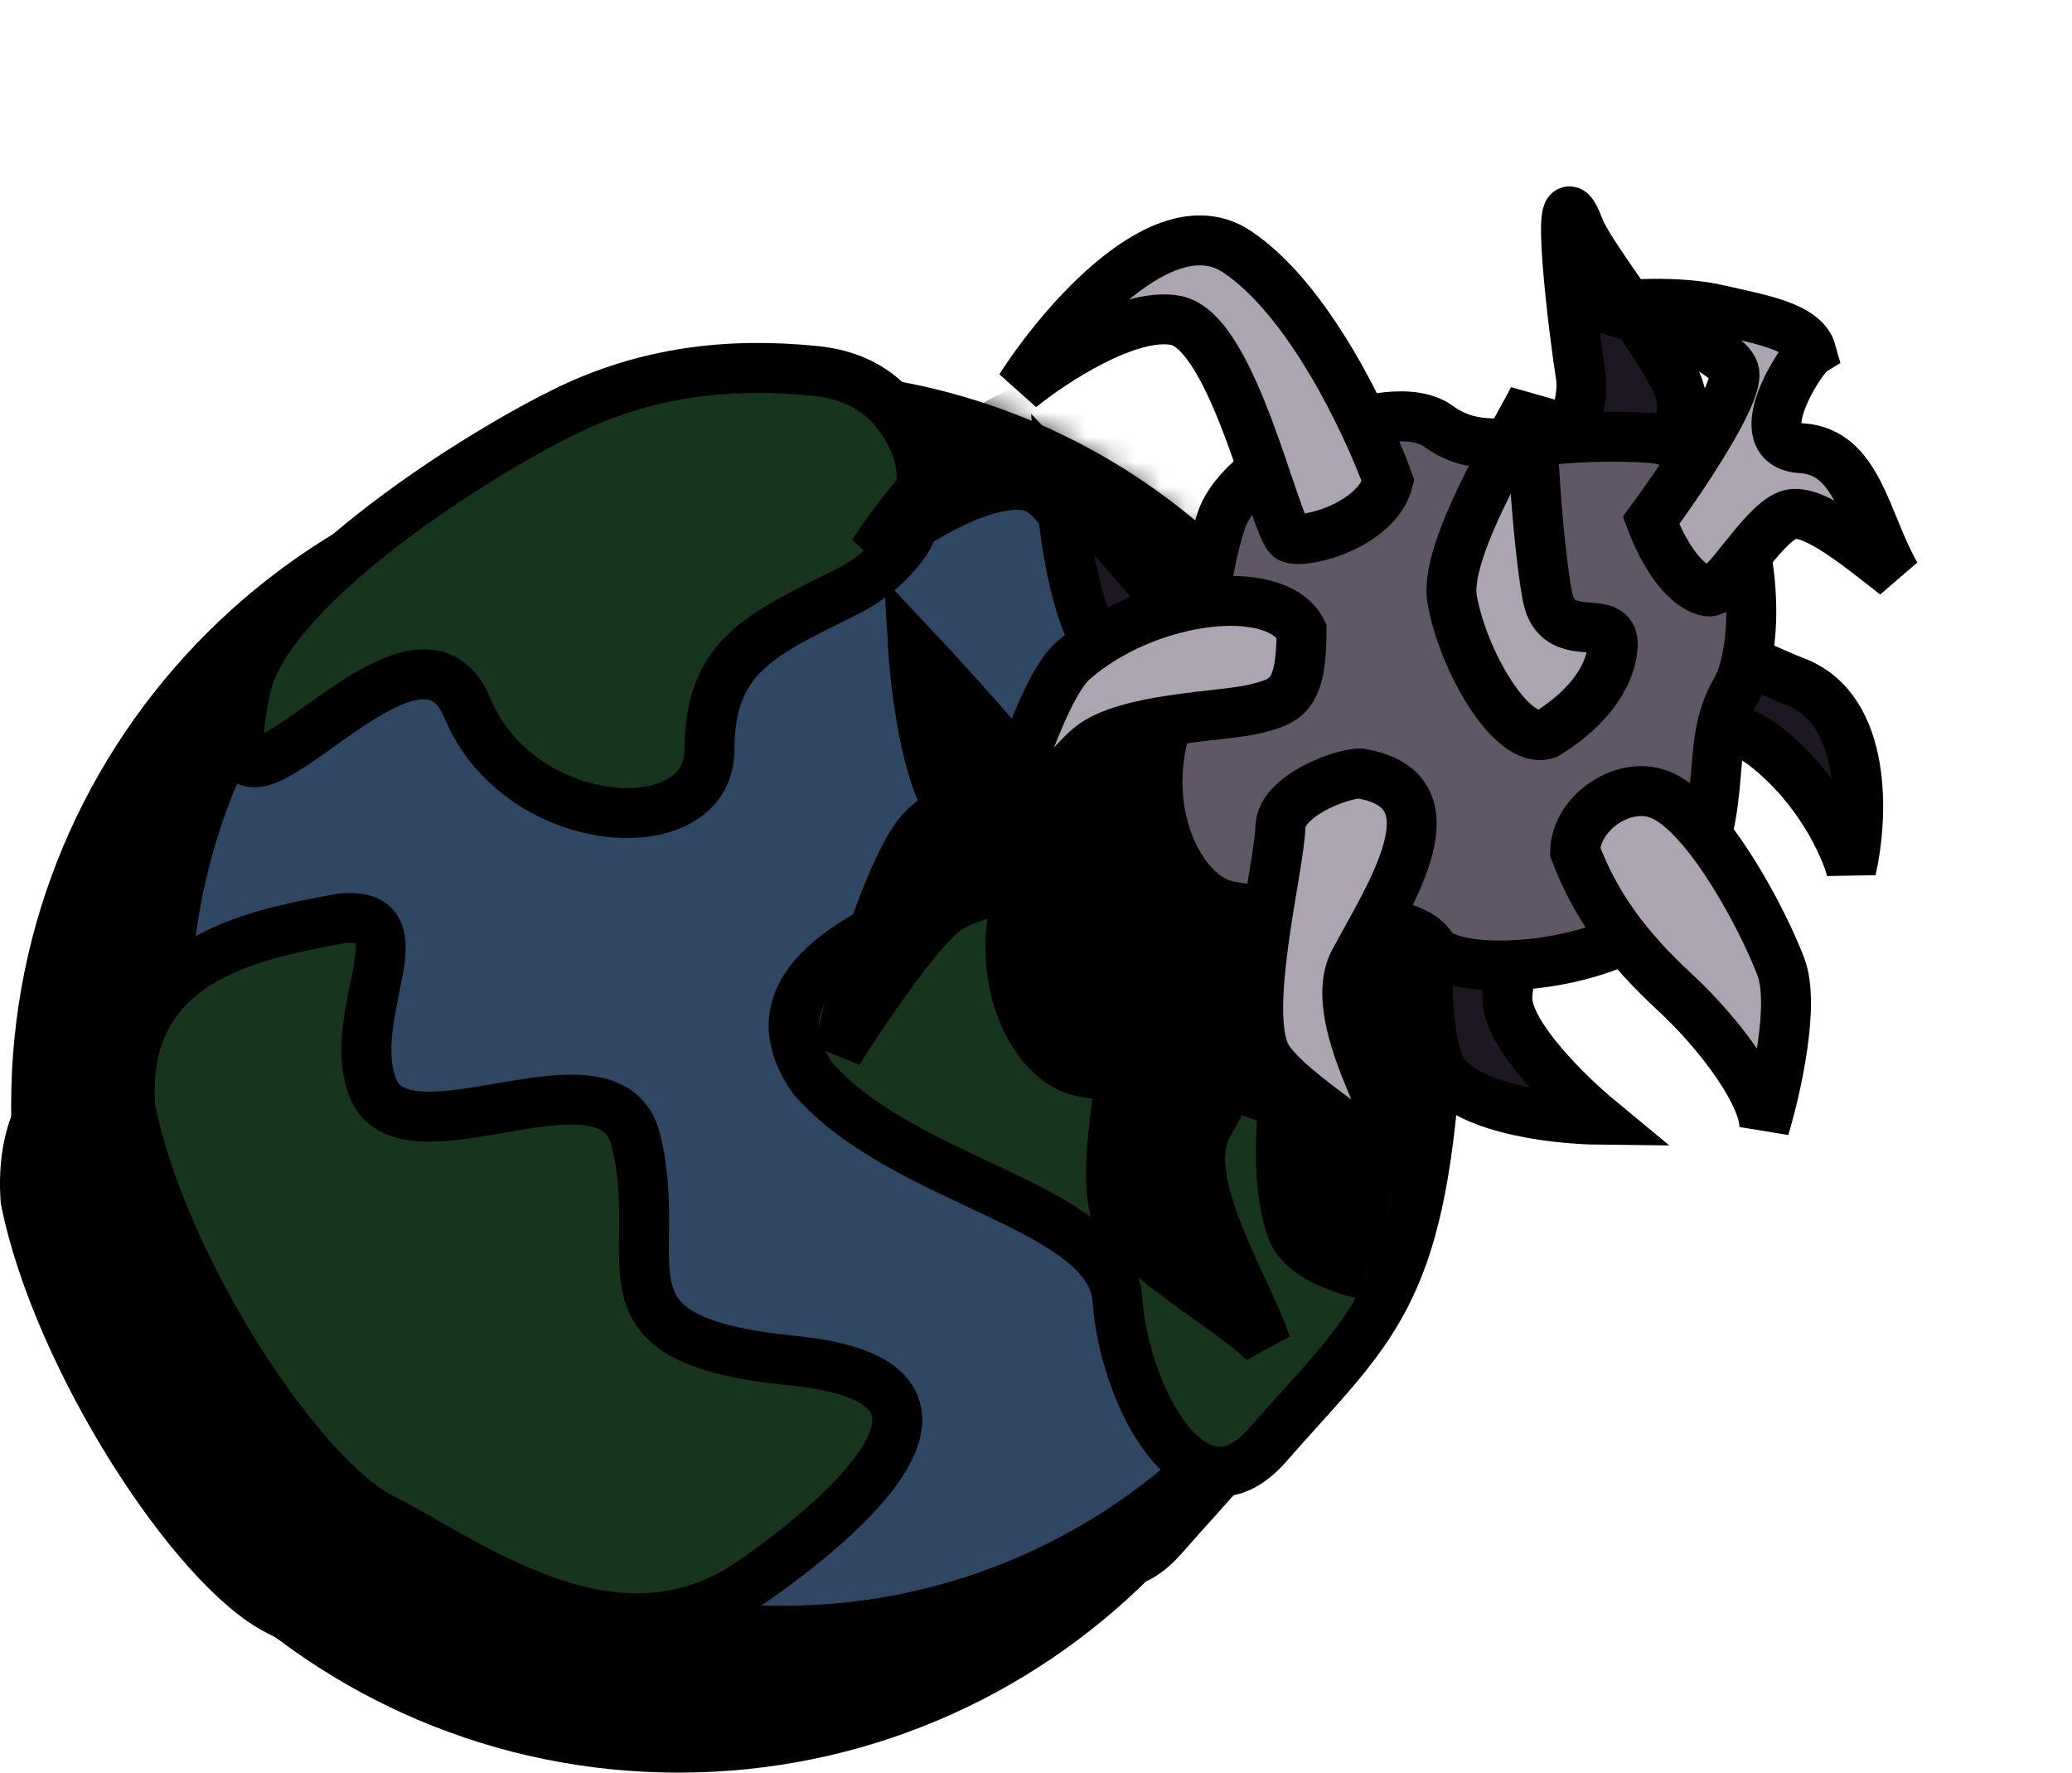 <svg width="83" height="71" viewBox="0 0 83 71" fill="none" xmlns="http://www.w3.org/2000/svg">
<path d="M52.907 44.269C52.907 58.48 41.388 70 27.177 70C12.966 70 1.446 58.48 1.446 44.269C1.446 30.059 12.966 18.539 27.177 18.539C41.388 18.539 52.907 30.059 52.907 44.269Z" fill="black"/>
<path d="M33.675 39.703C36.857 38.435 38.713 31.674 38.978 30.829C39.493 29.051 41.258 25.946 44.272 27.313C44.457 27.397 44.621 27.521 44.782 27.645C46.642 29.078 49.397 28.485 51.177 32.942C53.033 37.59 53.594 41.731 53.329 45.957C52.716 55.737 50.676 56.883 46.58 61.564C43.628 64.938 40.835 59.564 40.569 55.761C40.304 51.958 32.084 51.113 28.371 46.887C25.719 43.084 30.493 40.971 33.675 39.703Z" fill="black"/>
<path d="M5.664 31.193C6.508 27.397 14.101 22.335 18.319 20.226C21.693 18.539 25.068 18.201 28.442 18.539C30.892 18.784 32.008 20.229 32.597 21.809C32.98 22.837 32.794 24.307 32.189 25.222C31.71 25.946 30.955 26.773 29.708 27.397C26.333 29.084 24.224 29.928 24.224 33.724C24.224 37.52 16.631 37.099 14.522 32.037C12.269 26.628 3.741 39.85 5.664 31.193Z" fill="black"/>
<path d="M11.148 64.516C7.773 62.829 2.29 54.393 1.024 48.066C0.603 42.16 5.749 41.148 9.461 40.473C12.835 40.136 9.619 44.269 10.726 47.222C11.992 50.596 20.259 45.282 21.271 49.331C22.537 54.393 19.162 57.346 27.599 58.189C36.035 59.033 29.598 64.495 25.911 67.047C20.428 70.844 14.522 66.204 11.148 64.516Z" fill="black"/>
<path d="M52.907 44.269C52.907 58.48 41.388 70 27.177 70C12.966 70 1.446 58.48 1.446 44.269C1.446 30.059 12.966 18.539 27.177 18.539C41.388 18.539 52.907 30.059 52.907 44.269Z" stroke="black" stroke-width="2"/>
<path d="M33.675 39.703C36.857 38.435 38.713 31.674 38.978 30.829C39.493 29.051 41.258 25.946 44.272 27.313C44.457 27.397 44.621 27.521 44.782 27.645C46.642 29.078 49.397 28.485 51.177 32.942C53.033 37.59 53.594 41.731 53.329 45.957C52.716 55.737 50.676 56.883 46.58 61.564C43.628 64.938 40.835 59.564 40.569 55.761C40.304 51.958 32.084 51.113 28.371 46.887C25.719 43.084 30.493 40.971 33.675 39.703Z" stroke="black" stroke-width="2"/>
<path d="M5.664 31.193C6.508 27.397 14.101 22.335 18.319 20.226C21.693 18.539 25.068 18.201 28.442 18.539C30.892 18.784 32.008 20.229 32.597 21.809C32.98 22.837 32.794 24.307 32.189 25.222C31.71 25.946 30.955 26.773 29.708 27.397C26.333 29.084 24.224 29.928 24.224 33.724C24.224 37.52 16.631 37.099 14.522 32.037C12.269 26.628 3.741 39.85 5.664 31.193Z" stroke="black" stroke-width="2"/>
<path d="M11.148 64.516C7.773 62.829 2.29 54.393 1.024 48.066C0.603 42.16 5.749 41.148 9.461 40.473C12.835 40.136 9.619 44.269 10.726 47.222C11.992 50.596 20.259 45.282 21.271 49.331C22.537 54.393 19.162 57.346 27.599 58.189C36.035 59.033 29.598 64.495 25.911 67.047C20.428 70.844 14.522 66.204 11.148 64.516Z" stroke="black" stroke-width="2"/>
<circle cx="31.371" cy="40.585" r="24.731" fill="#2F4762" stroke="black" stroke-width="2"/>
<path d="M37.869 36.019C41.051 34.751 42.908 27.99 43.173 27.145C43.684 25.38 45.427 22.307 48.401 23.599C48.631 23.699 48.832 23.855 49.033 24.004C50.893 25.383 53.609 24.846 55.371 29.258C57.227 33.906 57.789 38.047 57.524 42.272C56.91 52.053 54.871 53.199 50.775 57.88C47.822 61.254 45.029 55.88 44.764 52.077C44.499 48.274 36.278 47.429 32.566 43.203C29.914 39.4 34.687 37.287 37.869 36.019Z" fill="#17351C" stroke="black" stroke-width="2"/>
<path d="M9.859 27.509C10.702 23.712 18.295 18.651 22.513 16.542C25.888 14.854 29.262 14.517 32.637 14.854C34.877 15.078 36.002 16.306 36.628 17.723C37.175 18.961 36.954 20.816 36.132 21.89C35.651 22.52 34.95 23.188 33.902 23.712C30.528 25.4 28.419 26.243 28.419 30.04C28.419 33.836 20.826 33.414 18.717 28.352C16.463 22.943 7.935 36.166 9.859 27.509Z" fill="#17351C" stroke="black" stroke-width="2"/>
<path d="M15.342 60.832C11.968 59.145 6.484 50.709 5.219 44.381C4.797 38.476 9.943 37.464 13.655 36.789C17.03 36.451 13.813 40.585 14.921 43.538C16.186 46.912 24.453 41.597 25.466 45.647C26.731 50.709 23.357 53.661 31.793 54.505C40.229 55.349 33.792 60.811 30.106 63.363C24.622 67.159 18.717 62.52 15.342 60.832Z" fill="#17351C" stroke="black" stroke-width="2"/>
<mask id="mask0_7_36" style="mask-type:alpha" maskUnits="userSpaceOnUse" x="2" y="14" width="56" height="55">
<path d="M55.855 41.322C55.855 55.533 44.335 67.053 30.124 67.053C15.914 67.053 4.394 55.533 4.394 41.322C4.394 27.111 15.914 15.591 30.124 15.591C44.335 15.591 55.855 27.111 55.855 41.322Z" fill="black"/>
<path d="M36.622 36.756C39.804 35.488 41.661 28.727 41.926 27.882C42.441 26.104 44.205 22.999 47.219 24.366C47.404 24.45 47.569 24.574 47.73 24.698C49.59 26.131 52.344 25.538 54.124 29.995C55.98 34.643 56.542 38.783 56.277 43.009C55.663 52.789 53.623 53.935 49.528 58.616C46.575 61.991 43.782 56.617 43.517 52.814C43.252 49.011 35.031 48.166 31.319 43.94C28.667 40.136 33.44 38.024 36.622 36.756Z" fill="black"/>
<path d="M8.612 28.246C9.455 24.449 17.048 19.388 21.266 17.279C24.641 15.591 28.015 15.254 31.39 15.591C33.839 15.836 34.955 17.281 35.544 18.862C35.927 19.89 35.742 21.36 35.136 22.274C34.657 22.998 33.902 23.826 32.655 24.449C29.281 26.137 27.172 26.98 27.172 30.777C27.172 34.573 19.579 34.151 17.47 29.089C15.216 23.68 6.688 36.903 8.612 28.246Z" fill="black"/>
<path d="M14.095 61.569C10.721 59.882 5.237 51.445 3.972 45.118C3.55 39.213 8.696 38.2 12.408 37.526C15.783 37.188 12.566 41.322 13.674 44.275C14.939 47.649 23.206 42.334 24.219 46.384C25.484 51.446 22.11 54.398 30.546 55.242C38.982 56.085 32.545 61.547 28.859 64.1C23.375 67.896 17.47 63.256 14.095 61.569Z" fill="black"/>
<path d="M55.855 41.322C55.855 55.533 44.335 67.053 30.124 67.053C15.914 67.053 4.394 55.533 4.394 41.322C4.394 27.111 15.914 15.591 30.124 15.591C44.335 15.591 55.855 27.111 55.855 41.322Z" stroke="black" stroke-width="2"/>
<path d="M36.622 36.756C39.804 35.488 41.661 28.727 41.926 27.882C42.441 26.104 44.205 22.999 47.219 24.366C47.404 24.45 47.569 24.574 47.73 24.698C49.59 26.131 52.344 25.538 54.124 29.995C55.98 34.643 56.542 38.783 56.277 43.009C55.663 52.789 53.623 53.935 49.528 58.616C46.575 61.991 43.782 56.617 43.517 52.814C43.252 49.011 35.031 48.166 31.319 43.94C28.667 40.136 33.44 38.024 36.622 36.756Z" stroke="black" stroke-width="2"/>
<path d="M8.612 28.246C9.455 24.449 17.048 19.388 21.266 17.279C24.641 15.591 28.015 15.254 31.39 15.591C33.839 15.836 34.955 17.281 35.544 18.862C35.927 19.89 35.742 21.36 35.136 22.274C34.657 22.998 33.902 23.826 32.655 24.449C29.281 26.137 27.172 26.98 27.172 30.777C27.172 34.573 19.579 34.151 17.47 29.089C15.216 23.68 6.688 36.903 8.612 28.246Z" stroke="black" stroke-width="2"/>
<path d="M14.095 61.569C10.721 59.882 5.237 51.445 3.972 45.118C3.55 39.213 8.696 38.2 12.408 37.526C15.783 37.188 12.566 41.322 13.674 44.275C14.939 47.649 23.206 42.334 24.219 46.384C25.484 51.446 22.11 54.398 30.546 55.242C38.982 56.085 32.545 61.547 28.859 64.1C23.375 67.896 17.47 63.256 14.095 61.569Z" stroke="black" stroke-width="2"/>
</mask>
<g mask="url(#mask0_7_36)">
<path d="M59.303 27.453C58.526 28.674 58.117 27.591 56.383 25.459C56.811 24.679 57.618 22.827 57.426 21.661C57.185 20.204 56.253 12.818 57.379 15.798C57.747 16.775 60.099 19.723 61.188 21.788C62.277 23.853 60.079 26.231 59.303 27.453Z" fill="black" stroke="black" stroke-width="2"/>
<path d="M40.886 30.763C42.273 32.468 45.758 31.916 47.327 31.427L43.811 35.231C42.33 34.861 39.117 33.784 38.11 32.43C37.104 31.077 36.665 27.508 36.571 25.892C37.431 26.806 39.499 29.058 40.886 30.763Z" fill="black" stroke="black" stroke-width="2"/>
<path d="M51.749 49.258C50.931 47.09 51.191 42.04 53.015 39.494C53.535 39.504 54.832 39.55 55.863 39.657C57.151 39.789 54.417 44.846 54.489 46.675C54.546 48.14 56.96 50.489 58.16 51.48C56.296 51.462 52.404 50.991 51.749 49.258Z" fill="black" stroke="black" stroke-width="2"/>
<path d="M43.279 42.908C40.992 42.402 39.178 37.799 41.672 33.851C42.291 32.652 42.192 29.952 43.041 27.444C43.891 24.935 49.763 22.283 51.726 23.705C53.689 25.127 55.552 23.846 60.327 24.181C64.418 24.678 64.918 32.111 63.632 34.304C62.346 36.496 63.425 38.757 61.691 42.105C59.957 45.453 52.322 46.006 51.432 44.539C50.542 43.073 45.567 43.414 43.279 42.908Z" fill="black" stroke="black" stroke-width="2"/>
<path d="M45.79 28.175C46.386 28.429 49.241 27.674 49.713 25.904C48.898 23.633 46.541 18.613 43.639 16.702C40.737 14.79 36.656 19.546 34.979 22.163C36.269 21.117 39.318 19.113 41.196 19.462C43.544 19.899 45.195 27.921 45.79 28.175Z" fill="black" stroke="black" stroke-width="2"/>
<path d="M62.553 30.321C61.908 30.255 60.957 29.376 60.241 27.48C61.401 25.907 63.694 22.523 63.584 21.575C63.473 20.626 59.986 19.425 58.257 18.943C59.137 18.817 61.306 18.658 62.934 19.034C64.562 19.41 66.381 19.693 66.666 20.72C66.248 20.981 63.99 24.455 66.268 24.585C68.546 24.716 68.828 27.539 70.041 29.66C68.276 28.264 66.598 26.936 65.731 27.264C64.648 27.673 63.197 30.388 62.553 30.321Z" fill="black" stroke="black" stroke-width="2"/>
<path d="M60.686 38.494C59.193 37.82 57.23 39.18 57.2 40.739C58.018 42.906 59.276 44.598 61.178 46.356C63.08 48.114 64.825 50.551 64.783 51.805C65.243 50.29 66.019 46.881 65.446 45.364C64.73 43.468 62.552 39.337 60.686 38.494Z" fill="black" stroke="black" stroke-width="2"/>
<path d="M45.395 39.757C45.419 38.51 47.875 37.582 48.61 37.615C52.577 38.283 49.807 42.425 48.355 45.139C47.194 47.311 49.952 51.553 50.714 53.844C49.943 52.897 45.629 50.378 44.839 48.943C43.852 47.149 45.364 41.316 45.395 39.757Z" fill="black" stroke="black" stroke-width="2"/>
<path d="M58.708 32.503C58.617 33.937 57.419 35.214 56.044 36.037C54.651 36.483 52.701 33.066 52.276 30.648C51.935 28.714 54.658 24.276 55.523 22.595C55.39 24.255 55.772 28.914 56.099 30.546C56.507 32.586 58.798 31.069 58.708 32.503Z" fill="black" stroke="black" stroke-width="2"/>
<path d="M44.356 35.029C45.612 34.716 46.24 34.559 46.242 31.89C45.206 29.879 40.023 30.504 37.07 33.11C35.841 34.193 34.166 39.484 33.579 42.123C34.501 40.647 36.634 37.463 37.791 36.534C39.236 35.372 43.099 35.343 44.356 35.029Z" fill="black" stroke="black" stroke-width="2"/>
</g>
<path d="M70.756 29.923C68.108 27.828 65.844 30.849 66.007 28.002C65.929 23.698 68.307 25.896 71.936 27.311C74.84 28.443 74.626 32.796 74.156 34.83C73.906 33.893 72.875 31.6 70.756 29.923Z" fill="#1D1721" stroke="black" stroke-width="2"/>
<path d="M65.197 20.821C64.421 22.043 64.011 20.959 62.278 18.828C62.706 18.047 63.513 16.195 63.32 15.03C63.08 13.573 62.148 6.186 63.273 9.166C63.642 10.143 65.993 13.092 67.083 15.157C68.172 17.222 65.974 19.599 65.197 20.821Z" fill="#1D1721" stroke="black" stroke-width="2"/>
<path d="M46.781 24.132C48.167 25.837 51.652 25.285 53.222 24.795L49.705 28.599C48.225 28.23 45.011 27.152 44.005 25.799C42.999 24.445 42.559 20.876 42.465 19.261C43.326 20.174 45.394 22.427 46.781 24.132Z" fill="#1D1721" stroke="black" stroke-width="2"/>
<path d="M57.644 42.626C56.826 40.459 57.086 35.408 58.91 32.862C59.43 32.872 60.727 32.919 61.757 33.025C63.046 33.158 60.312 38.214 60.383 40.044C60.441 41.508 62.855 43.857 64.055 44.849C62.191 44.83 58.299 44.36 57.644 42.626Z" fill="#1D1721" stroke="black" stroke-width="2"/>
<path d="M49.174 36.277C46.887 35.771 45.072 31.168 47.567 27.22C48.185 26.02 48.087 23.321 48.936 20.812C49.786 18.303 55.658 15.652 57.621 17.073C59.584 18.495 61.447 17.214 66.222 17.549C70.313 18.047 70.812 25.479 69.527 27.672C68.241 29.865 69.319 32.126 67.585 35.474C65.851 38.822 58.217 39.375 57.327 37.908C56.437 36.441 51.461 36.783 49.174 36.277Z" fill="#5F5666" stroke="black" stroke-width="2"/>
<path d="M51.685 21.544C52.281 21.797 55.136 21.043 55.608 19.273C54.792 17.002 52.435 11.982 49.534 10.07C46.632 8.159 42.551 12.915 40.874 15.531C42.164 14.485 45.213 12.481 47.091 12.831C49.439 13.267 51.089 21.29 51.685 21.544Z" fill="#ACA5B1" stroke="black" stroke-width="2"/>
<path d="M68.447 23.69C67.803 23.623 66.852 22.744 66.136 20.848C67.296 19.275 69.589 15.892 69.478 14.943C69.368 13.994 65.881 12.793 64.151 12.311C65.032 12.185 67.201 12.027 68.829 12.403C70.456 12.779 72.276 13.061 72.561 14.089C72.143 14.35 69.885 17.823 72.162 17.953C74.44 18.084 74.722 20.908 75.936 23.029C74.17 21.632 72.493 20.305 71.626 20.632C70.543 21.041 69.091 23.756 68.447 23.69Z" fill="#ACA5B1" stroke="black" stroke-width="2"/>
<path d="M66.581 31.863C65.088 31.188 63.125 32.548 63.095 34.108C63.913 36.275 65.171 37.967 67.073 39.725C68.975 41.483 70.72 43.919 70.677 45.173C71.137 43.658 71.914 40.249 71.341 38.732C70.625 36.836 68.447 32.706 66.581 31.863Z" fill="#ACA5B1" stroke="black" stroke-width="2"/>
<path d="M51.289 33.125C51.314 31.878 53.77 30.951 54.505 30.983C58.471 31.652 55.702 35.793 54.25 38.508C53.089 40.679 55.846 44.921 56.608 47.213C55.838 46.266 51.523 43.747 50.734 42.312C49.747 40.517 51.259 34.684 51.289 33.125Z" fill="#ACA5B1" stroke="black" stroke-width="2"/>
<path d="M64.602 25.871C64.511 27.305 63.314 28.582 61.938 29.405C60.546 29.851 58.596 26.434 58.171 24.016C57.83 22.082 60.553 17.645 61.418 15.963C61.285 17.623 61.667 22.282 61.993 23.914C62.401 25.954 64.693 24.438 64.602 25.871Z" fill="#ACA5B1" stroke="black" stroke-width="2"/>
<path d="M50.251 28.398C51.507 28.084 52.135 27.928 52.137 25.258C51.101 23.247 45.918 23.873 42.965 26.478C41.736 27.562 40.061 32.853 39.474 35.491C40.396 34.015 42.529 30.831 43.685 29.902C45.131 28.741 48.994 28.711 50.251 28.398Z" fill="#ACA5B1" stroke="black" stroke-width="2"/>
</svg>
